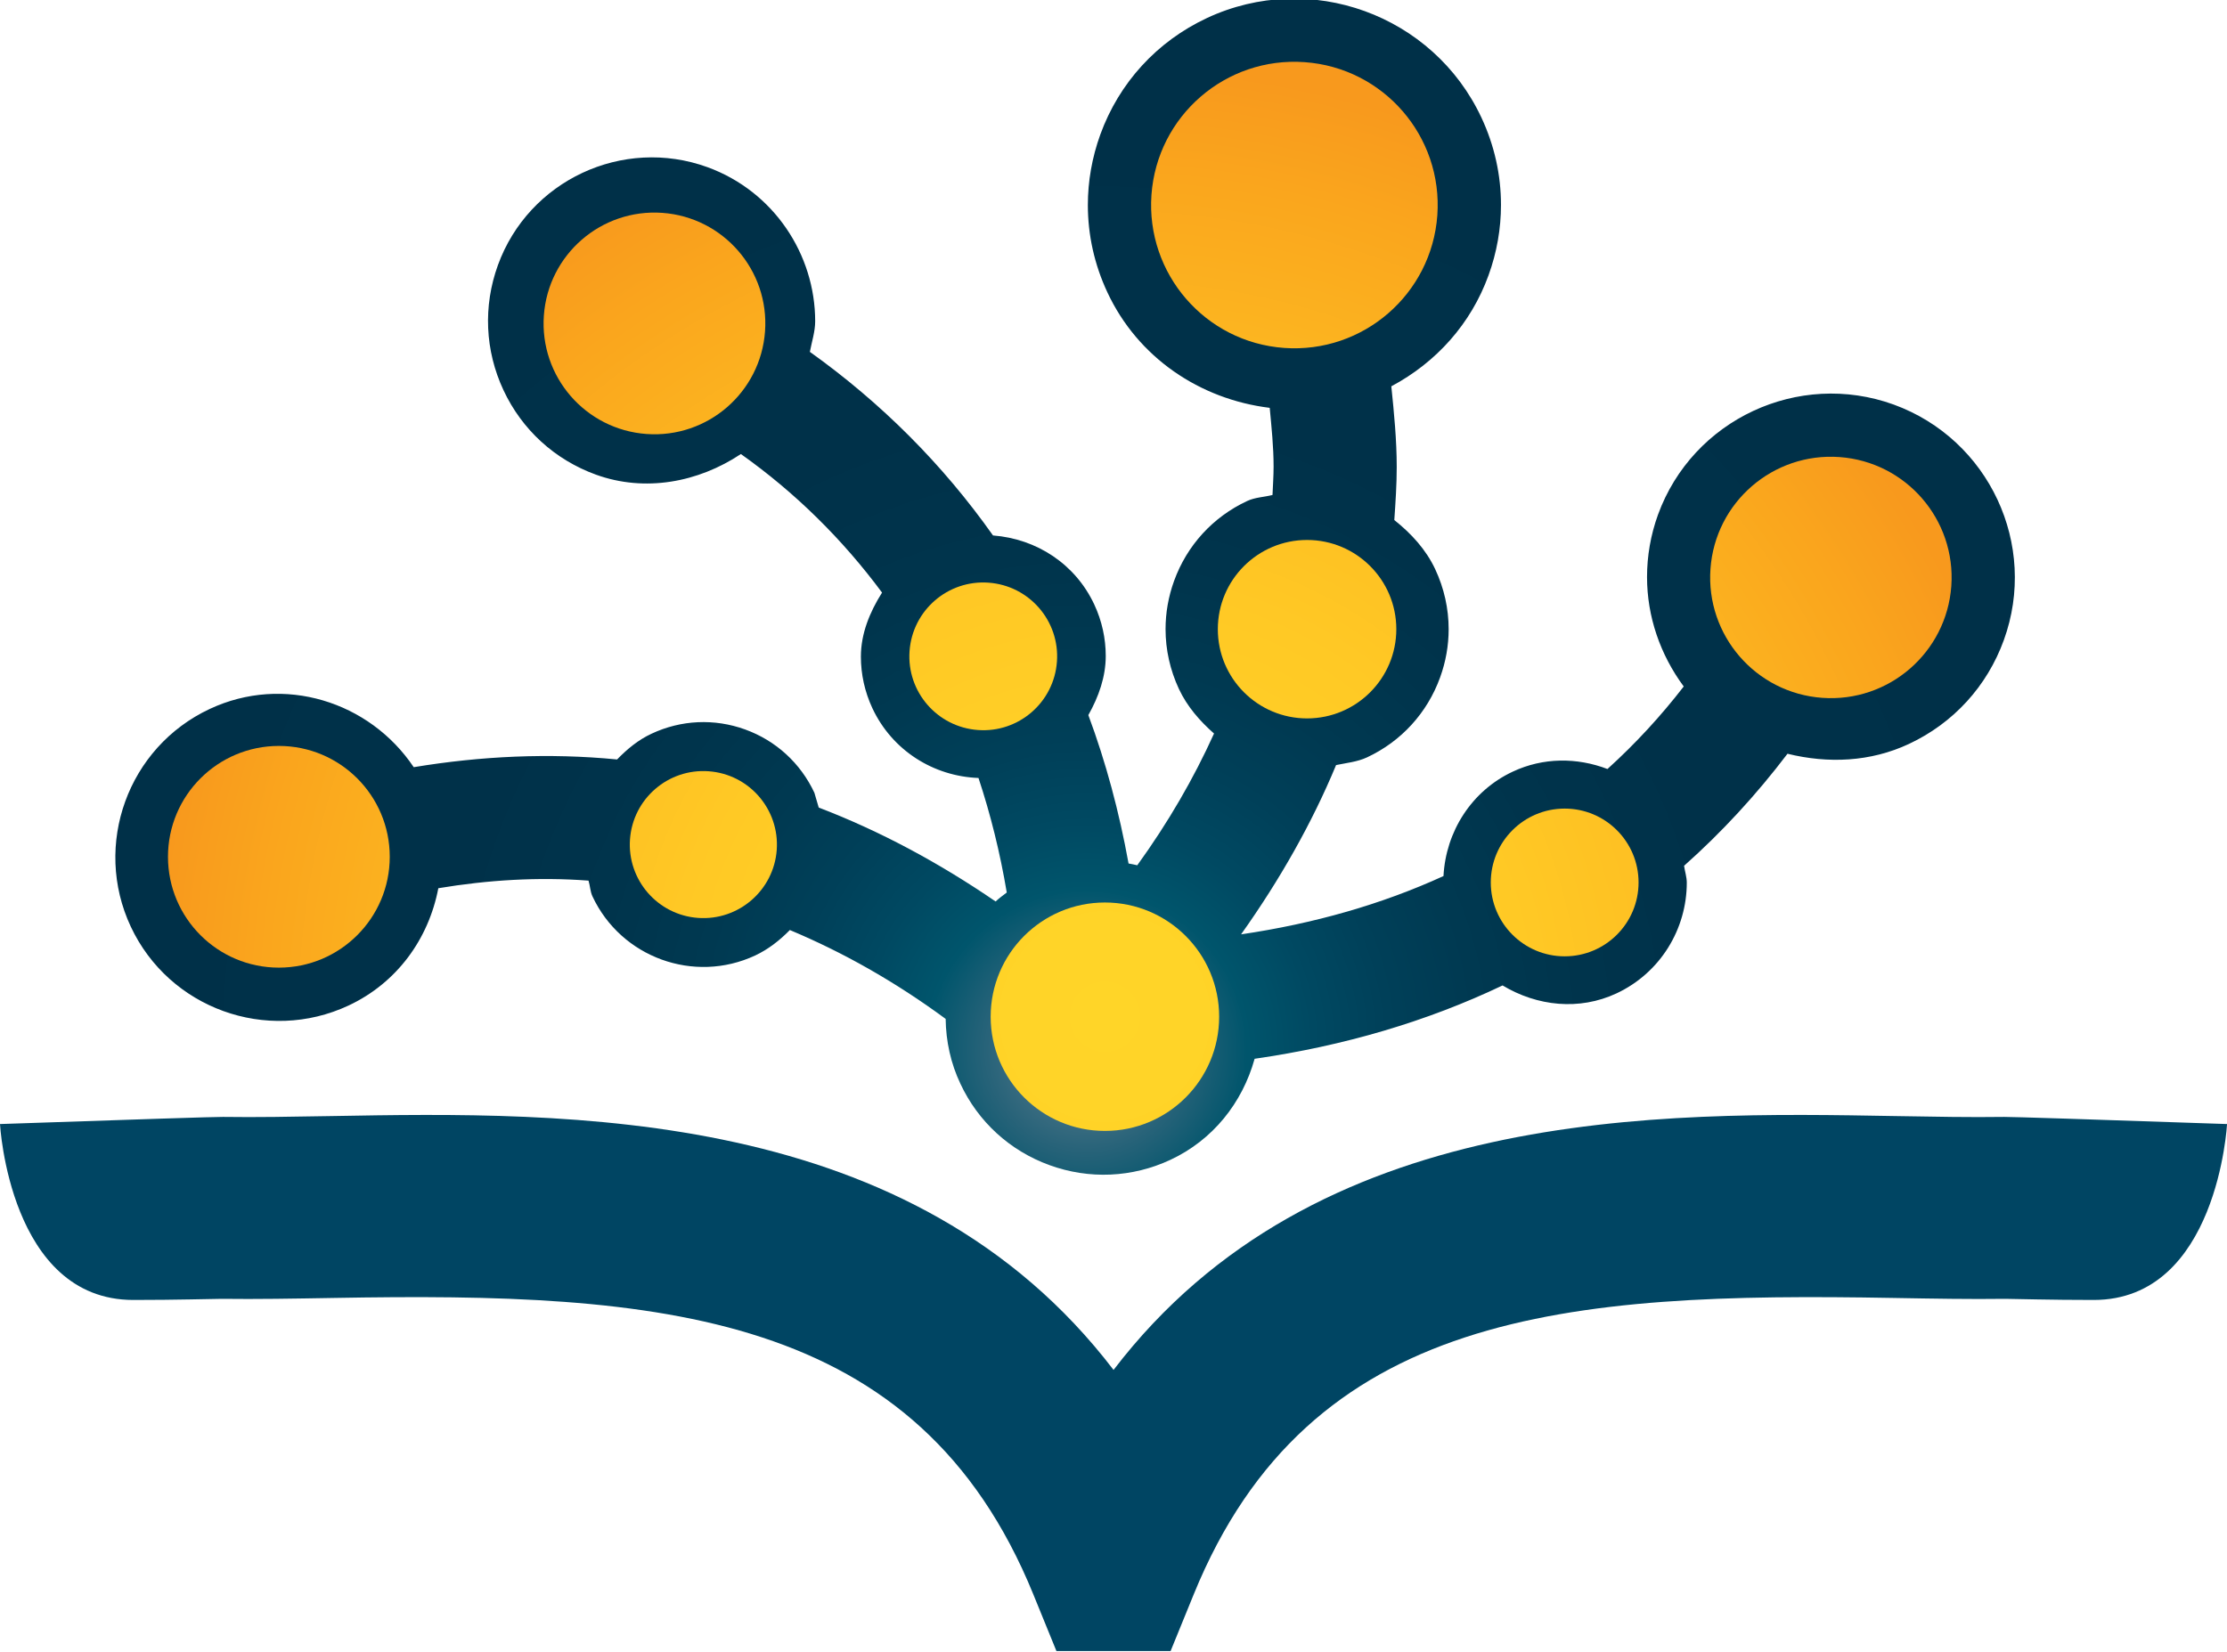 <?xml version="1.0" encoding="UTF-8" standalone="no"?>
<!-- Generator: Adobe Illustrator 12.0.1, SVG Export Plug-In . SVG Version: 6.00 Build 51448)  -->

<svg
   xmlns:dc="http://purl.org/dc/elements/1.1/"
   xmlns:cc="http://creativecommons.org/ns#"
   xmlns:rdf="http://www.w3.org/1999/02/22-rdf-syntax-ns#"
   xmlns:svg="http://www.w3.org/2000/svg"
   xmlns="http://www.w3.org/2000/svg"
   xmlns:xlink="http://www.w3.org/1999/xlink"
   xmlns:sodipodi="http://sodipodi.sourceforge.net/DTD/sodipodi-0.dtd"
   xmlns:inkscape="http://www.inkscape.org/namespaces/inkscape"
   version="1.1"
   id="Layer_1"
   width="130.41"
   height="96.78"
   viewBox="0 0 130.41 96.78"
   overflow="visible"
   enable-background="new 0 0 130.41 96.78"
   xml:space="preserve"
   sodipodi:docname="dbpedia.svg"
   inkscape:version="0.92.2 5c3e80d, 2017-08-06"><defs
     id="defs73"><radialGradient
       inkscape:collect="always"
       xlink:href="#XMLID_18_"
       id="radialGradient882"
       gradientUnits="userSpaceOnUse"
       cx="131.353"
       cy="59.631"
       r="55.666" /><radialGradient
       inkscape:collect="always"
       xlink:href="#XMLID_18_"
       id="radialGradient884"
       gradientUnits="userSpaceOnUse"
       cx="131.353"
       cy="59.631"
       r="55.666" /><radialGradient
       inkscape:collect="always"
       xlink:href="#XMLID_18_"
       id="radialGradient886"
       gradientUnits="userSpaceOnUse"
       cx="131.353"
       cy="59.631"
       r="55.666" /><radialGradient
       inkscape:collect="always"
       xlink:href="#XMLID_18_"
       id="radialGradient888"
       gradientUnits="userSpaceOnUse"
       cx="131.353"
       cy="59.631"
       r="55.666" /><radialGradient
       inkscape:collect="always"
       xlink:href="#XMLID_18_"
       id="radialGradient890"
       gradientUnits="userSpaceOnUse"
       cx="131.353"
       cy="59.631"
       r="55.666" /><radialGradient
       inkscape:collect="always"
       xlink:href="#XMLID_18_"
       id="radialGradient892"
       gradientUnits="userSpaceOnUse"
       cx="131.353"
       cy="59.631"
       r="55.666" /><radialGradient
       inkscape:collect="always"
       xlink:href="#XMLID_18_"
       id="radialGradient894"
       gradientUnits="userSpaceOnUse"
       cx="131.353"
       cy="59.631"
       r="55.666" /><radialGradient
       inkscape:collect="always"
       xlink:href="#XMLID_18_"
       id="radialGradient896"
       gradientUnits="userSpaceOnUse"
       cx="131.353"
       cy="59.631"
       r="55.666" /><radialGradient
       inkscape:collect="always"
       xlink:href="#XMLID_18_"
       id="radialGradient898"
       gradientUnits="userSpaceOnUse"
       cx="131.353"
       cy="59.631"
       r="55.666" /></defs><sodipodi:namedview
     pagecolor="#ffffff"
     bordercolor="#666666"
     borderopacity="1"
     objecttolerance="10"
     gridtolerance="10"
     guidetolerance="10"
     inkscape:pageopacity="0"
     inkscape:pageshadow="2"
     inkscape:window-width="1440"
     inkscape:window-height="855"
     id="namedview71"
     showgrid="false"
     inkscape:zoom="6.2051718"
     inkscape:cx="92.429265"
     inkscape:cy="129.67226"
     inkscape:window-x="0"
     inkscape:window-y="301"
     inkscape:window-maximized="1"
     inkscape:current-layer="Layer_1" /><g
     id="g68"
     transform="translate(-66.651,-0.078)"><g
       id="g4"><path
         d="m 184.007,65.5 c -1.928,0.029 -4.055,-0.01 -6.305,-0.049 C 163.736,65.202 143.662,64.867 131.859,80.32 120.055,64.867 99.982,65.203 86.014,65.451 c -2.25,0.039 -4.376,0.078 -6.303,0.049 -0.462,-0.005 -4.855,0.136 -13.06,0.418 0,0 0.556,10.304 7.805,10.304 2.603,0 4.485,-0.061 5.18,-0.066 2.023,0.027 4.23,-0.012 6.567,-0.052 19.06,-0.34 34.179,0.724 40.959,17.364 l 1.352,3.318 h 3.104 0.476 3.106 l 1.353,-3.318 c 6.779,-16.64 21.897,-17.705 40.958,-17.364 2.338,0.041 4.545,0.08 6.568,0.052 0.693,0.005 2.577,0.066 5.179,0.066 7.251,0 7.806,-10.304 7.806,-10.304 -8.203,-0.282 -12.597,-0.422 -13.057,-0.418 z"
         id="path2"
         inkscape:connector-curvature="0"
         style="fill:#004563" /></g><g
       id="g29"><radialGradient
         id="XMLID_17_"
         cx="130.289"
         cy="61.586"
         r="63.037"
         gradientUnits="userSpaceOnUse"><stop
           offset="0"
           style="stop-color:#6D8896"
           id="stop6" /><stop
           offset="0.043"
           style="stop-color:#4B7487"
           id="stop8" /><stop
           offset="0.093"
           style="stop-color:#286379"
           id="stop10" /><stop
           offset="0.149"
           style="stop-color:#00556C"
           id="stop12" /><stop
           offset="0.211"
           style="stop-color:#004962"
           id="stop14" /><stop
           offset="0.281"
           style="stop-color:#004059"
           id="stop16" /><stop
           offset="0.363"
           style="stop-color:#003951"
           id="stop18" /><stop
           offset="0.464"
           style="stop-color:#00344C"
           id="stop20" /><stop
           offset="0.606"
           style="stop-color:#003149"
           id="stop22" /><stop
           offset="1"
           style="stop-color:#003048"
           id="stop24" /></radialGradient><path
         d="m 137.327,1.135 v 0 c -2.923,1.367 -5.142,3.79 -6.243,6.822 -0.487,1.347 -0.73,2.741 -0.73,4.132 0,1.746 0.382,3.487 1.146,5.117 1.781,3.813 5.409,6.26 9.504,6.761 0.106,1.142 0.227,2.284 0.227,3.441 0,0.553 -0.041,1.108 -0.064,1.663 -0.494,0.127 -1.016,0.134 -1.482,0.352 -2.007,0.936 -3.525,2.597 -4.28,4.677 -0.335,0.922 -0.501,1.878 -0.501,2.831 0,1.198 0.264,2.391 0.785,3.508 0.48,1.023 1.215,1.864 2.054,2.605 -1.188,2.629 -2.685,5.213 -4.495,7.717 -0.17,-0.039 -0.337,-0.076 -0.51,-0.104 -0.546,-3.015 -1.326,-5.929 -2.355,-8.693 0.611,-1.083 1.019,-2.25 1.019,-3.462 0,-1.022 -0.22,-2.049 -0.671,-3.015 -1.11,-2.374 -3.376,-3.848 -5.931,-4.045 -2.954,-4.181 -6.559,-7.778 -10.724,-10.754 0.114,-0.599 0.311,-1.194 0.311,-1.79 0,-3.917 -2.425,-7.612 -6.304,-9.027 -4.965,-1.802 -10.471,0.773 -12.274,5.736 -0.873,2.406 -0.758,5.007 0.325,7.325 1.083,2.318 3.005,4.074 5.411,4.947 2.871,1.041 5.989,0.458 8.492,-1.206 3.171,2.25 5.937,4.973 8.266,8.116 -0.728,1.152 -1.239,2.411 -1.239,3.753 0,1.019 0.221,2.047 0.672,3.017 1.162,2.48 3.579,3.991 6.215,4.089 0.704,2.128 1.263,4.369 1.655,6.709 -0.221,0.171 -0.45,0.333 -0.653,0.524 -3.313,-2.269 -6.775,-4.13 -10.358,-5.501 -0.126,-0.428 -0.254,-0.866 -0.254,-0.866 -0.814,-1.739 -2.254,-3.056 -4.058,-3.709 -1.8,-0.651 -3.746,-0.562 -5.479,0.25 -0.769,0.357 -1.421,0.894 -2.017,1.508 -3.976,-0.389 -7.964,-0.2 -11.908,0.452 -2.589,-3.858 -7.619,-5.437 -11.945,-3.411 -4.791,2.242 -6.865,7.961 -4.625,12.749 2.243,4.789 7.962,6.861 12.749,4.625 2.829,-1.323 4.69,-3.887 5.262,-6.873 2.897,-0.482 5.836,-0.668 8.795,-0.445 0.093,0.301 0.097,0.634 0.23,0.92 1.675,3.583 5.949,5.137 9.529,3.465 0.778,-0.366 1.44,-0.89 2.031,-1.491 3.123,1.308 6.182,3.037 9.123,5.205 0.017,1.311 0.299,2.604 0.859,3.788 1.04,2.234 2.896,3.934 5.222,4.778 2.328,0.846 4.844,0.734 7.086,-0.314 2.479,-1.159 4.206,-3.33 4.926,-5.916 5.223,-0.753 10.094,-2.186 14.519,-4.296 2.022,1.218 4.49,1.486 6.673,0.465 2.572,-1.205 4.115,-3.771 4.115,-6.487 0,-0.326 -0.113,-0.656 -0.159,-0.986 2.217,-1.971 4.24,-4.171 6.056,-6.563 2.378,0.585 4.858,0.482 7.111,-0.574 2.606,-1.22 4.579,-3.381 5.557,-6.081 2.025,-5.579 -0.866,-11.765 -6.449,-13.798 -5.58,-2.019 -11.771,0.872 -13.802,6.45 -0.432,1.193 -0.642,2.428 -0.642,3.655 0,2.296 0.765,4.537 2.149,6.408 -1.337,1.731 -2.826,3.35 -4.466,4.834 -1.793,-0.684 -3.767,-0.68 -5.541,0.152 -2.42,1.128 -3.926,3.518 -4.061,6.118 -3.604,1.65 -7.58,2.787 -11.853,3.415 2.273,-3.198 4.152,-6.516 5.563,-9.915 0.61,-0.128 1.243,-0.186 1.809,-0.45 2.007,-0.937 3.527,-2.601 4.282,-4.683 0.335,-0.922 0.501,-1.876 0.501,-2.829 0,-1.198 -0.263,-2.389 -0.785,-3.506 -0.542,-1.159 -1.403,-2.093 -2.397,-2.885 0.07,-1.032 0.141,-2.066 0.141,-3.104 0,-1.579 -0.154,-3.155 -0.316,-4.729 2.639,-1.406 4.666,-3.668 5.691,-6.499 0.489,-1.345 0.731,-2.738 0.731,-4.126 0,-1.747 -0.383,-3.486 -1.145,-5.113 -2.824,-6.036 -10.035,-8.654 -16.076,-5.833 z"
         id="path27"
         style="fill:url(#XMLID_17_)"
         inkscape:connector-curvature="0" /></g><g
       id="g66"><g
         id="g64"><g
           id="g62"><radialGradient
             id="XMLID_18_"
             cx="131.353"
             cy="59.631"
             r="55.666"
             gradientUnits="userSpaceOnUse"><stop
               offset="0"
               style="stop-color:#FFD528"
               id="stop31" /><stop
               offset="0.222"
               style="stop-color:#FFD227"
               id="stop33" /><stop
               offset="0.444"
               style="stop-color:#FFC925"
               id="stop35" /><stop
               offset="0.665"
               style="stop-color:#FDBB21"
               id="stop37" /><stop
               offset="0.885"
               style="stop-color:#FAA61D"
               id="stop39" /><stop
               offset="1"
               style="stop-color:#F8991D"
               id="stop41" /></radialGradient><path
             d="m 128.544,38.833 c 0.172,-2.384 -1.622,-4.455 -4.006,-4.626 -2.385,-0.171 -4.454,1.623 -4.625,4.007 -0.172,2.384 1.623,4.455 4.011,4.624 2.379,0.173 4.45,-1.621 4.62,-4.005 z"
             id="path44"
             style="fill:url(#radialGradient882)"
             inkscape:connector-curvature="0" /><circle
             cx="131.353"
             cy="59.631"
             r="6.69"
             id="circle46"
             style="fill:url(#radialGradient884)" /><circle
             cx="82.981"
             cy="50.263"
             r="6.493"
             id="circle48"
             style="fill:url(#radialGradient886)" /><path
             d="m 111.45,19.487 c 0.257,-3.577 -2.437,-6.684 -6.014,-6.941 -3.575,-0.253 -6.682,2.435 -6.937,6.012 -0.257,3.577 2.433,6.685 6.014,6.941 3.574,0.256 6.68,-2.436 6.937,-6.012 z"
             id="path50"
             style="fill:url(#radialGradient888)"
             inkscape:connector-curvature="0" /><path
             d="m 108.147,45.254 c -2.372,-0.171 -4.433,1.612 -4.605,3.986 -0.168,2.372 1.614,4.433 3.989,4.604 2.372,0.169 4.434,-1.616 4.605,-3.988 0.167,-2.372 -1.616,-4.434 -3.989,-4.602 z"
             id="path52"
             style="fill:url(#radialGradient890)"
             inkscape:connector-curvature="0" /><path
             d="m 174.369,26.85 c -3.894,-0.279 -7.277,2.651 -7.555,6.546 -0.279,3.895 2.651,7.277 6.544,7.557 3.897,0.281 7.277,-2.651 7.559,-6.546 0.277,-3.893 -2.653,-7.278 -6.548,-7.557 z"
             id="path54"
             style="fill:url(#radialGradient892)"
             inkscape:connector-curvature="0" /><circle
             cx="158.276"
             cy="51.767"
             r="4.327"
             id="circle56"
             style="fill:url(#radialGradient894)" /><circle
             cx="143.191"
             cy="36.932"
             r="5.226"
             id="circle58"
             style="fill:url(#radialGradient896)" /><path
             d="m 143.05,3.719 c -4.624,-0.333 -8.638,3.146 -8.971,7.768 -0.328,4.625 3.147,8.64 7.77,8.971 4.626,0.33 8.638,-3.149 8.97,-7.771 0.328,-4.623 -3.146,-8.638 -7.769,-8.968 z"
             id="path60"
             style="fill:url(#radialGradient898)"
             inkscape:connector-curvature="0" /></g></g></g></g></svg>
